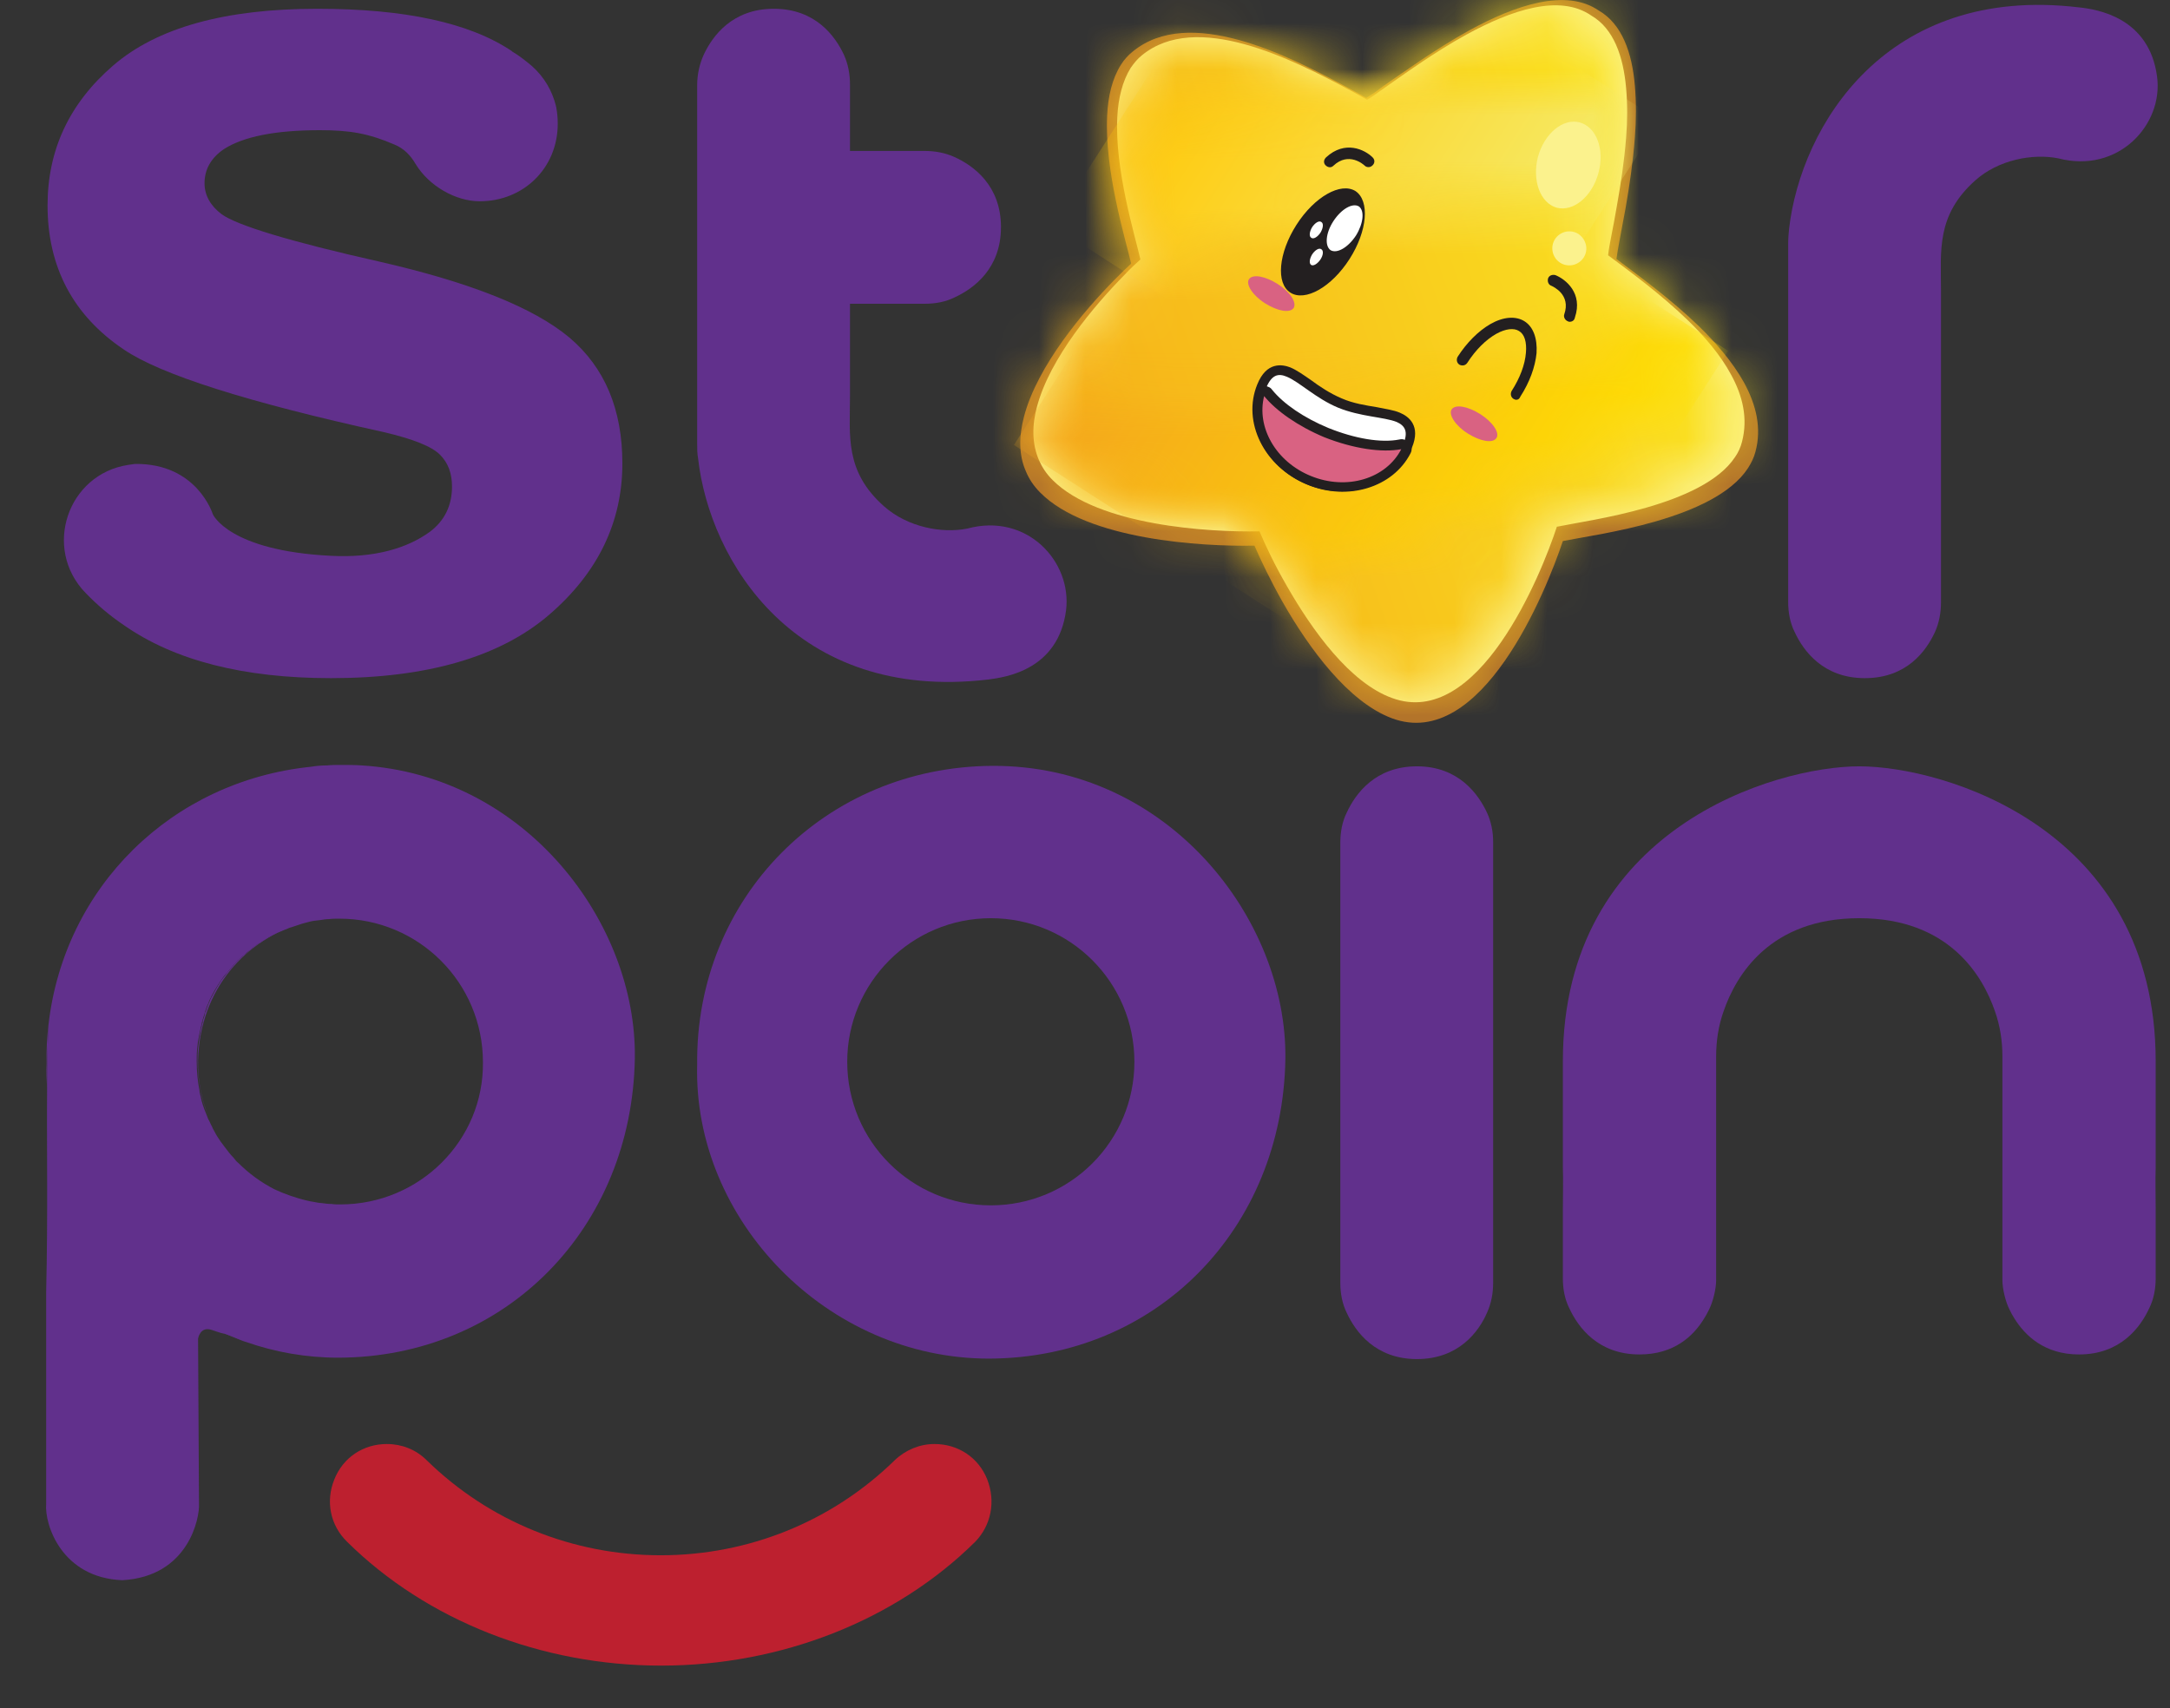 <svg width="47" height="37" viewBox="0 0 47 37" fill="none" xmlns="http://www.w3.org/2000/svg">
<rect x="0" y="0" width="47" height="37" fill="#333333" stroke="none"/>
<path d="M46.69 22.99C46.69 17.94 42.09 16.6 40.27 16.6C38.46 16.6 33.85 17.94 33.85 22.99V25.28C33.86 25.57 33.85 25.89 33.85 26.21V27.69C33.85 27.92 33.89 28.14 33.99 28.34C34.18 28.75 34.61 29.34 35.51 29.34C36.26 29.34 36.68 28.94 36.91 28.56C36.95 28.5 36.98 28.44 37.01 28.38C37.1 28.21 37.17 27.92 37.17 27.73V22.88C37.17 22.55 37.22 22.22 37.33 21.91C37.6 21.12 38.34 19.89 40.27 19.89C42.2 19.89 42.94 21.12 43.21 21.91C43.32 22.22 43.37 22.55 43.37 22.88V27.73C43.37 27.92 43.44 28.21 43.53 28.38C43.56 28.44 43.59 28.5 43.63 28.56C43.86 28.93 44.28 29.34 45.03 29.34C45.93 29.34 46.36 28.75 46.55 28.34C46.65 28.14 46.69 27.91 46.69 27.69V26.21C46.69 25.88 46.68 25.57 46.69 25.28V22.99Z" fill="#61308C"/>
<path d="M33.85 11.72C33.49 12.8 32.09 16.28 30.15 15.56C29.21 15.21 28.36 14.06 27.78 13.04C27.52 12.58 27.31 12.14 27.17 11.82H27.15C26.04 11.84 23.55 11.7 22.53 10.67C22.39 10.53 22.29 10.38 22.22 10.21C22.06 9.85 22.07 9.44 22.18 9.02C22.47 7.92 23.47 6.74 24.14 6.06C24.28 5.92 24.4 5.8 24.5 5.71C24.37 5.16 23.92 3.69 23.98 2.5C24 2.08 24.09 1.7 24.28 1.4C24.35 1.29 24.43 1.2 24.53 1.12C25.75 0.11 27.89 1.19 29.21 1.91C29.34 1.98 29.47 2.05 29.59 2.12C29.68 2.07 29.8 1.99 29.94 1.88C30.39 1.57 31.08 1.07 31.82 0.66C32.82 0.11 33.92 -0.26 34.63 0.23C35.13 0.52 35.35 1.14 35.41 1.86C35.44 2.21 35.44 2.59 35.41 2.97C35.37 3.51 35.29 4.04 35.21 4.5C35.12 4.99 35.04 5.39 35.01 5.61C35.5 5.98 36.19 6.48 36.8 7.07C37.18 7.44 37.53 7.85 37.77 8.28C38.04 8.77 38.16 9.28 38.02 9.79C37.99 9.91 37.93 10.03 37.86 10.14C37.13 11.26 34.6 11.57 33.85 11.72Z" fill="#B3742A"/>
<path d="M33.72 11.41C33.38 12.45 32.02 15.81 30.15 15.12C29.24 14.79 28.43 13.67 27.87 12.69C27.61 12.24 27.41 11.82 27.28 11.51C27.27 11.51 27.27 11.51 27.26 11.51C26.19 11.53 23.79 11.39 22.8 10.4C22.66 10.26 22.57 10.12 22.5 9.96C22.35 9.61 22.35 9.21 22.46 8.81C22.74 7.75 23.71 6.61 24.35 5.96C24.48 5.82 24.6 5.71 24.7 5.62C24.58 5.09 24.14 3.67 24.2 2.53C24.22 2.13 24.31 1.76 24.49 1.47C24.56 1.37 24.64 1.27 24.73 1.2C25.91 0.23 27.97 1.27 29.25 1.96C29.38 2.03 29.5 2.1 29.61 2.16C29.7 2.11 29.81 2.03 29.95 1.93C30.38 1.63 31.05 1.14 31.76 0.75C32.73 0.22 33.78 -0.14 34.47 0.34C34.95 0.62 35.16 1.22 35.22 1.91C35.25 2.25 35.25 2.61 35.22 2.98C35.18 3.5 35.1 4.01 35.02 4.46C34.94 4.94 34.85 5.32 34.83 5.53C35.3 5.88 35.97 6.37 36.56 6.94C36.93 7.3 37.27 7.7 37.49 8.11C37.75 8.58 37.86 9.07 37.73 9.57C37.7 9.69 37.65 9.8 37.58 9.9C36.88 10.96 34.44 11.26 33.72 11.41Z" fill="#FBF28B"/>
<mask id="mask0_171_13431" style="mask-type:luminance" maskUnits="userSpaceOnUse" x="22" y="0" width="16" height="15">
<path d="M34.24 0.43C34.23 0.42 34.22 0.41 34.2 0.41C33.53 -0.02 32.53 0.33 31.61 0.83C30.92 1.21 30.27 1.68 29.85 1.97C29.71 2.07 29.6 2.14 29.52 2.19C29.41 2.13 29.29 2.07 29.17 2C27.93 1.32 25.93 0.32 24.79 1.26C24.7 1.34 24.62 1.43 24.56 1.53C24.38 1.81 24.3 2.16 24.28 2.56C24.22 3.67 24.65 5.05 24.76 5.57C24.67 5.66 24.55 5.77 24.42 5.9C23.8 6.53 22.86 7.64 22.59 8.67C22.49 9.06 22.48 9.45 22.63 9.79C22.7 9.94 22.79 10.09 22.92 10.22C23.88 11.19 26.21 11.32 27.25 11.3C27.25 11.3 27.26 11.3 27.27 11.3C27.4 11.6 27.59 12.01 27.84 12.44C28.38 13.4 29.18 14.48 30.06 14.8C31.88 15.47 33.19 12.21 33.52 11.2C34.22 11.06 36.59 10.77 37.27 9.71C37.33 9.61 37.38 9.5 37.41 9.39C37.54 8.91 37.43 8.43 37.17 7.97C36.95 7.57 36.62 7.19 36.26 6.84C35.69 6.29 35.04 5.81 34.58 5.47C34.6 5.27 34.68 4.9 34.76 4.43C34.83 4 34.91 3.5 34.95 3C34.97 2.65 34.98 2.29 34.95 1.96C34.89 1.31 34.7 0.74 34.26 0.46C34.27 0.45 34.25 0.44 34.24 0.43Z" fill="white"/>
</mask>
<g mask="url(#mask0_171_13431)">
<path d="M23.99 19.95L43.61 12.94L36.57 -6.76L16.96 0.25L23.99 19.95Z" fill="url(#paint0_linear_171_13431)"/>
</g>
<mask id="mask1_171_13431" style="mask-type:luminance" maskUnits="userSpaceOnUse" x="24" y="1" width="12" height="5">
<path d="M29.85 2C29.71 2.1 29.6 2.17 29.52 2.22C29.41 2.16 29.29 2.1 29.17 2.03C27.48 2.12 25.71 2.28 24.27 2.58C24.21 3.69 24.64 5.07 24.76 5.58C24.67 5.67 24.55 5.78 24.42 5.91C25.9 5.46 31.11 4 34.79 4.44C34.87 4.01 34.94 3.51 34.98 3.01C35.01 2.66 35.01 2.3 34.98 1.97C34.13 1.95 32.1 1.91 29.85 2Z" fill="white"/>
</mask>
<g mask="url(#mask1_171_13431)">
<path d="M22.79 4.88L31.07 10.2L35.95 2.61L27.66 -2.71L22.79 4.88Z" fill="url(#paint1_linear_171_13431)"/>
</g>
<mask id="mask2_171_13431" style="mask-type:luminance" maskUnits="userSpaceOnUse" x="22" y="6" width="16" height="7">
<path d="M36.27 6.85C30.69 9.49 24.03 8.94 22.58 8.68C22.48 9.07 22.47 9.46 22.62 9.8C24.47 11.24 27.38 11.06 27.38 11.06L27.24 11.31C27.25 11.31 27.25 11.31 27.26 11.31C27.39 11.61 27.58 12.02 27.83 12.45C30.65 11.92 35.87 8.79 37.18 7.98C36.95 7.59 36.63 7.21 36.27 6.85Z" fill="white"/>
</mask>
<g mask="url(#mask2_171_13431)">
<path d="M21.96 9.64L31.98 16.08L37.43 7.6L27.41 1.16L21.96 9.64Z" fill="url(#paint2_linear_171_13431)"/>
</g>
<path d="M34.62 3.75C34.48 4.26 34.08 4.59 33.72 4.5C33.36 4.4 33.18 3.91 33.31 3.4C33.45 2.89 33.85 2.56 34.21 2.65C34.58 2.75 34.76 3.24 34.62 3.75Z" fill="#FBF28D"/>
<path d="M34.3 5.58C34.19 5.75 33.96 5.8 33.79 5.69C33.62 5.58 33.57 5.35 33.68 5.18C33.79 5.01 34.02 4.96 34.19 5.07C34.36 5.19 34.41 5.41 34.3 5.58Z" fill="#FBF28D"/>
<path d="M29.23 5.61C28.84 6.22 28.27 6.54 27.95 6.34C27.63 6.14 27.69 5.48 28.08 4.87C28.47 4.26 29.04 3.94 29.36 4.14C29.67 4.35 29.62 5 29.23 5.61Z" fill="#231F20"/>
<path d="M32.84 8.66C32.82 8.66 32.8 8.65 32.78 8.64C32.72 8.6 32.71 8.53 32.74 8.47C32.92 8.19 33.03 7.9 33.05 7.64C33.07 7.41 33.02 7.24 32.9 7.17C32.79 7.1 32.61 7.12 32.41 7.23C32.18 7.36 31.96 7.58 31.78 7.86C31.74 7.92 31.67 7.93 31.61 7.9C31.55 7.86 31.54 7.79 31.57 7.73C31.77 7.42 32.02 7.17 32.28 7.02C32.56 6.86 32.83 6.84 33.02 6.96C33.21 7.08 33.3 7.33 33.28 7.65C33.25 7.95 33.13 8.28 32.93 8.59C32.91 8.64 32.88 8.66 32.84 8.66Z" fill="#231F20"/>
<path d="M29.37 5.1C29.2 5.36 28.96 5.5 28.82 5.42C28.69 5.33 28.71 5.05 28.88 4.79C29.05 4.53 29.29 4.39 29.43 4.47C29.56 4.56 29.53 4.84 29.37 5.1Z" fill="white"/>
<path d="M28.6 5.04C28.54 5.13 28.45 5.19 28.4 5.15C28.35 5.12 28.36 5.02 28.42 4.92C28.48 4.83 28.57 4.77 28.62 4.81C28.67 4.84 28.66 4.94 28.6 5.04Z" fill="white"/>
<path d="M28.6 5.62C28.54 5.71 28.45 5.77 28.4 5.74C28.35 5.71 28.36 5.61 28.42 5.51C28.48 5.42 28.57 5.36 28.62 5.4C28.67 5.43 28.66 5.53 28.6 5.62Z" fill="white"/>
<path d="M28.02 6.67C27.94 6.79 27.67 6.74 27.4 6.57C27.13 6.4 26.98 6.16 27.05 6.05C27.13 5.93 27.4 5.98 27.67 6.15C27.94 6.32 28.09 6.55 28.02 6.67Z" fill="#D96282"/>
<path d="M32.41 9.49C32.33 9.61 32.06 9.56 31.79 9.39C31.52 9.22 31.37 8.98 31.44 8.87C31.52 8.75 31.79 8.8 32.06 8.97C32.33 9.14 32.49 9.38 32.41 9.49Z" fill="#D96282"/>
<path d="M29.64 3.62C29.61 3.62 29.58 3.61 29.56 3.59C29.53 3.56 29.21 3.28 28.88 3.59C28.83 3.64 28.76 3.63 28.71 3.58C28.66 3.53 28.67 3.46 28.72 3.41C29.13 3.03 29.56 3.24 29.73 3.41C29.78 3.46 29.78 3.53 29.73 3.58C29.7 3.61 29.67 3.62 29.64 3.62Z" fill="#231F20"/>
<path d="M34 6.97C33.99 6.97 33.97 6.97 33.96 6.96C33.9 6.94 33.86 6.87 33.88 6.81C34.03 6.38 33.64 6.21 33.6 6.19C33.54 6.17 33.51 6.1 33.53 6.03C33.55 5.97 33.62 5.94 33.69 5.96C33.91 6.05 34.29 6.35 34.11 6.88C34.1 6.94 34.05 6.97 34 6.97Z" fill="#231F20"/>
<path d="M28.34 10.4C27.47 10.04 27.01 9.13 27.33 8.38C27.46 8.06 27.65 7.96 27.91 8.07C28.04 8.12 28.17 8.22 28.33 8.33C28.53 8.47 28.76 8.63 29.03 8.74C29.3 8.85 29.57 8.89 29.81 8.93C30 8.96 30.16 8.99 30.29 9.04C30.55 9.15 30.62 9.35 30.49 9.67C30.17 10.43 29.21 10.75 28.34 10.4Z" fill="white"/>
<path d="M30.25 9.14C30.43 9.22 30.51 9.35 30.39 9.63C30.1 10.34 29.2 10.64 28.38 10.3C27.56 9.96 27.13 9.12 27.42 8.41C27.54 8.12 27.68 8.08 27.87 8.16C28.14 8.27 28.5 8.63 28.98 8.83C29.47 9.03 29.97 9.03 30.25 9.14ZM30.32 8.94C30.18 8.88 30.01 8.86 29.82 8.82C29.58 8.78 29.31 8.74 29.06 8.63C28.8 8.52 28.58 8.37 28.39 8.23C28.23 8.12 28.09 8.02 27.95 7.96C27.77 7.89 27.43 7.83 27.23 8.33C26.9 9.14 27.38 10.11 28.3 10.49C29.22 10.87 30.25 10.52 30.58 9.7C30.78 9.22 30.51 9.02 30.32 8.94Z" fill="#231F20"/>
<path d="M28.34 10.4C27.54 10.07 27.08 9.27 27.27 8.54C27.28 8.5 27.31 8.47 27.35 8.46C27.37 8.45 27.39 8.46 27.41 8.47C27.43 8.48 27.44 8.49 27.45 8.5C27.71 8.82 28.17 9.14 28.71 9.36C29.3 9.6 29.9 9.7 30.31 9.62C30.33 9.62 30.35 9.62 30.37 9.63C30.39 9.64 30.4 9.65 30.41 9.66C30.43 9.69 30.44 9.74 30.42 9.77C30.09 10.46 29.17 10.74 28.34 10.4Z" fill="#D96282"/>
<path d="M30.35 9.73C30.02 10.37 29.17 10.63 28.39 10.31C27.63 10 27.21 9.25 27.38 8.58C27.64 8.9 28.11 9.23 28.68 9.47C29.31 9.72 29.93 9.81 30.35 9.73ZM30.43 9.53C30.39 9.51 30.35 9.51 30.31 9.52C29.91 9.6 29.34 9.5 28.77 9.27C28.24 9.05 27.8 8.75 27.55 8.44C27.53 8.41 27.5 8.39 27.47 8.38C27.43 8.36 27.39 8.36 27.35 8.37C27.27 8.39 27.21 8.45 27.19 8.52C26.99 9.3 27.47 10.15 28.32 10.5C29.19 10.86 30.17 10.56 30.55 9.82C30.59 9.75 30.58 9.66 30.53 9.6C30.49 9.57 30.46 9.54 30.43 9.53Z" fill="#231F20"/>
<path d="M12.33 7.31C11.55 6.66 10.19 6.12 8.23 5.67C6.27 5.23 5.13 4.88 4.8 4.64C4.56 4.46 4.43 4.23 4.43 3.97C4.43 3.67 4.57 3.42 4.85 3.23C5.27 2.96 5.96 2.82 6.93 2.82C7.58 2.82 7.98 2.89 8.54 3.13C8.74 3.21 8.89 3.36 9 3.55C9.29 4.03 9.87 4.36 10.39 4.36C11.34 4.36 12.08 3.64 12.08 2.68C12.08 2.56 12.07 2.45 12.05 2.34C12.05 2.32 12.04 2.31 12.04 2.29C11.96 1.97 11.79 1.67 11.52 1.43C11.39 1.32 11.25 1.21 11.1 1.12C11.1 1.12 11.09 1.12 11.09 1.11C10.17 0.49 8.76 0.19 6.87 0.19C4.87 0.19 3.4 0.6 2.45 1.42C1.5 2.24 1.03 3.25 1.03 4.45C1.03 5.78 1.58 6.83 2.68 7.57C3.47 8.11 5.35 8.71 8.31 9.36C8.95 9.51 9.35 9.67 9.53 9.85C9.71 10.03 9.79 10.26 9.79 10.54C9.79 10.95 9.63 11.28 9.31 11.52C8.83 11.87 8.12 12.09 7.17 12.04C4.95 11.93 4.61 11.14 4.61 11.14C4.61 11.14 4.27 10.03 2.92 10.05L2.78 10.07C1.46 10.27 0.92 11.88 1.85 12.84C2.1 13.1 2.37 13.33 2.68 13.54C3.78 14.31 5.28 14.69 7.17 14.69C9.25 14.69 10.83 14.23 11.89 13.32C12.95 12.41 13.48 11.31 13.48 10.04C13.48 8.87 13.1 7.96 12.33 7.31Z" fill="#61308C"/>
<path fill-rule="evenodd" clip-rule="evenodd" d="M6.56 19.99C6.48 20.01 6.39 20.04 6.32 20.07H6.31C6.23 20.1 6.16 20.13 6.09 20.16C6.01 20.19 5.94 20.23 5.86 20.27C5.79 20.31 5.72 20.36 5.65 20.4H5.64C5.59 20.44 5.53 20.48 5.48 20.52C5.47 20.53 5.46 20.54 5.45 20.55C5.4 20.59 5.35 20.64 5.29 20.68C5.27 20.69 5.26 20.71 5.24 20.72C5.19 20.77 5.13 20.82 5.08 20.88C5.03 20.94 4.98 21 4.93 21.06L4.92 21.07C4.88 21.13 4.83 21.18 4.79 21.24C4.71 21.36 4.64 21.49 4.57 21.62C4.56 21.64 4.55 21.66 4.54 21.69C4.53 21.71 4.52 21.73 4.51 21.76C4.49 21.81 4.47 21.86 4.46 21.9C4.44 21.93 4.43 21.97 4.43 22C4.43 22.01 4.42 22.02 4.42 22.03C4.41 22.07 4.39 22.1 4.39 22.14V22.15C4.38 22.18 4.37 22.2 4.37 22.23C4.35 22.29 4.34 22.36 4.33 22.42C4.33 22.43 4.33 22.44 4.33 22.45C4.33 22.46 4.33 22.47 4.32 22.48C4.31 22.55 4.3 22.62 4.29 22.7C4.28 22.79 4.28 22.88 4.28 22.97C4.28 23.19 4.3 23.4 4.34 23.6C4.35 23.65 4.36 23.7 4.37 23.75C4.4 23.86 4.43 23.97 4.47 24.07C4.49 24.12 4.51 24.17 4.53 24.22C4.37 23.84 4.28 23.41 4.29 22.97C4.33 21.41 5.34 20.34 6.56 19.99Z" fill="#61308C"/>
<path d="M21.38 32.04C21.19 31.57 20.75 31.28 20.24 31.28C19.92 31.28 19.61 31.41 19.38 31.63C18.02 32.96 16.21 33.69 14.31 33.69C12.41 33.69 10.6 32.96 9.24 31.63C9.01 31.4 8.7 31.28 8.38 31.28C7.87 31.28 7.43 31.57 7.24 32.05C7.05 32.52 7.15 33.04 7.52 33.4C9.24 35.1 11.72 36.08 14.32 36.08C16.92 36.08 19.4 35.1 21.12 33.4C21.47 33.04 21.57 32.52 21.38 32.04Z" fill="#BD202F"/>
<path d="M46.72 1.66C46.55 0.37 45.41 0.2 45.03 0.16C40.85 -0.34 39.01 2.73 38.75 4.95C38.74 5.06 38.73 5.16 38.73 5.27V13.04C38.73 13.26 38.77 13.49 38.87 13.69C39.06 14.1 39.49 14.69 40.39 14.69C41.3 14.69 41.72 14.1 41.91 13.69C42 13.49 42.04 13.27 42.04 13.05V6.3C42.04 5.44 41.93 4.67 42.78 3.91C43.28 3.46 44.03 3.32 44.58 3.43C45.88 3.77 46.86 2.7 46.72 1.66Z" fill="#61308C"/>
<path d="M32.21 17.61C32.02 17.2 31.59 16.6 30.69 16.6C29.79 16.6 29.36 17.19 29.17 17.6C29.07 17.8 29.03 18.03 29.03 18.25V22.25V23.02V23.79V27.79C29.03 28.01 29.07 28.24 29.17 28.44C29.36 28.85 29.79 29.44 30.69 29.44C31.59 29.44 32.03 28.85 32.21 28.43C32.3 28.23 32.34 28.01 32.34 27.79V23.78V22.25V18.24C32.34 18.02 32.3 17.81 32.21 17.61Z" fill="#61308C"/>
<path d="M20.95 11.45C20.4 11.56 19.66 11.42 19.15 10.97C18.29 10.21 18.41 9.44 18.41 8.58V6.58H20.03C20.26 6.58 20.48 6.54 20.68 6.44C21.09 6.25 21.68 5.82 21.68 4.92C21.68 4.02 21.09 3.59 20.67 3.4C20.47 3.31 20.25 3.27 20.03 3.27H18.41V1.83C18.41 1.61 18.37 1.39 18.28 1.19C18.09 0.78 17.66 0.19 16.76 0.19C15.86 0.19 15.43 0.78 15.24 1.19C15.15 1.39 15.1 1.62 15.1 1.84V9.61C15.1 9.72 15.1 9.82 15.12 9.93C15.37 12.15 17.22 15.21 21.4 14.72C21.79 14.67 22.92 14.51 23.09 13.22C23.22 12.16 22.24 11.1 20.95 11.45Z" fill="#61308C"/>
<path d="M21.49 16.59C17.88 16.61 15.06 19.44 15.1 23.06C15.01 26.42 17.91 29.43 21.42 29.43C25.05 29.42 27.78 26.62 27.84 22.94C27.88 19.9 25.29 16.57 21.49 16.59ZM21.46 26.11C19.74 26.11 18.35 24.72 18.35 23C18.35 21.29 19.74 19.89 21.46 19.89C23.18 19.89 24.57 21.28 24.57 23C24.57 24.72 23.18 26.11 21.46 26.11Z" fill="#61308C"/>
<path d="M1.01 23.03C1 23.22 1.01 23.41 1.02 23.59C1.02 23.11 1.03 22.65 1.05 22.19C1.02 22.47 1 22.75 1.01 23.03ZM5.12 28.98C5.03 28.95 4.95 28.91 4.86 28.88C5.01 28.95 5.17 29.01 5.33 29.06C5.25 29.04 5.19 29.01 5.12 28.98Z" fill="#61308C"/>
<path d="M7.83 16.58C7.69 16.57 7.54 16.57 7.4 16.57H7.37C7.27 16.57 7.18 16.57 7.09 16.58C6.97 16.58 6.85 16.59 6.73 16.61C3.72 16.92 1.39 19.21 1.05 22.2C1.03 22.66 1.02 23.13 1.02 23.6C1.01 24.88 1.04 26.26 1 27.98V32.57C0.96 33.03 1.34 34.18 2.65 34.23C4.09 34.15 4.33 32.87 4.31 32.57L4.29 29C4.29 29 4.33 28.72 4.59 28.81C4.68 28.84 4.76 28.87 4.85 28.89H4.86C4.95 28.92 5.03 28.95 5.12 28.99C5.19 29.02 5.26 29.05 5.33 29.07C5.96 29.29 6.63 29.41 7.33 29.41C10.96 29.4 13.69 26.6 13.75 22.92C13.79 20 11.4 16.8 7.83 16.58ZM7.37 26.09C7.31 26.09 7.24 26.09 7.18 26.08C7.11 26.08 7.03 26.07 6.96 26.06C6.92 26.06 6.87 26.05 6.82 26.04C6.69 26.02 6.57 25.99 6.44 25.95C6.34 25.92 6.25 25.89 6.15 25.85C6.13 25.84 6.12 25.84 6.1 25.83C6.05 25.81 5.99 25.78 5.94 25.76C5.65 25.61 5.39 25.42 5.16 25.19C5.12 25.16 5.09 25.12 5.06 25.08C4.99 25.01 4.93 24.93 4.87 24.85C4.84 24.81 4.81 24.77 4.78 24.73C4.73 24.66 4.68 24.58 4.64 24.5C4.62 24.47 4.6 24.43 4.59 24.4C4.56 24.35 4.54 24.29 4.51 24.24C4.49 24.19 4.47 24.14 4.45 24.09C4.41 23.99 4.37 23.88 4.35 23.77C4.34 23.72 4.32 23.67 4.32 23.62C4.28 23.42 4.26 23.21 4.26 22.99C4.26 22.9 4.26 22.81 4.27 22.72C4.28 22.65 4.28 22.58 4.3 22.5C4.3 22.49 4.3 22.48 4.31 22.47C4.31 22.46 4.31 22.45 4.31 22.44C4.32 22.38 4.34 22.31 4.35 22.25C4.36 22.22 4.36 22.2 4.37 22.17V22.16C4.38 22.13 4.39 22.09 4.4 22.05C4.4 22.04 4.41 22.03 4.41 22.02C4.42 21.99 4.43 21.95 4.44 21.92C4.46 21.87 4.47 21.82 4.49 21.78C4.5 21.76 4.51 21.74 4.52 21.71C4.53 21.68 4.54 21.66 4.55 21.64C4.61 21.51 4.69 21.38 4.77 21.26C4.81 21.2 4.85 21.14 4.9 21.09C4.9 21.09 4.9 21.08 4.91 21.08C4.96 21.02 5.01 20.96 5.06 20.9C5.11 20.84 5.16 20.79 5.22 20.74C5.23 20.72 5.25 20.71 5.27 20.7C5.32 20.65 5.37 20.61 5.43 20.57C5.44 20.56 5.45 20.55 5.46 20.54C5.51 20.5 5.56 20.46 5.62 20.42C5.62 20.42 5.62 20.42 5.63 20.42C5.7 20.38 5.77 20.33 5.84 20.29C5.91 20.25 5.99 20.21 6.07 20.18C6.14 20.15 6.22 20.12 6.29 20.09H6.3C6.38 20.06 6.46 20.04 6.54 20.01C6.58 20 6.61 19.99 6.65 19.98C6.75 19.95 6.84 19.94 6.94 19.93C7 19.92 7.06 19.91 7.12 19.91C7.2 19.9 7.27 19.9 7.35 19.9C9.07 19.9 10.46 21.29 10.46 23.01C10.48 24.7 9.09 26.09 7.37 26.09Z" fill="#61308C"/>
<defs>
<linearGradient id="paint0_linear_171_13431" x1="23.73" y1="8.95" x2="37.619" y2="3.988" gradientUnits="userSpaceOnUse">
<stop stop-color="#F6B419"/>
<stop offset="1" stop-color="#FBE822"/>
</linearGradient>
<linearGradient id="paint1_linear_171_13431" x1="25.264" y1="1.152" x2="33.547" y2="6.474" gradientUnits="userSpaceOnUse">
<stop stop-color="#FFC809"/>
<stop offset="1" stop-color="#F5ED6D"/>
</linearGradient>
<linearGradient id="paint2_linear_171_13431" x1="24.735" y1="5.401" x2="34.754" y2="11.839" gradientUnits="userSpaceOnUse">
<stop stop-color="#F4A51E"/>
<stop offset="1" stop-color="#FFE000"/>
</linearGradient>
</defs>
</svg>
